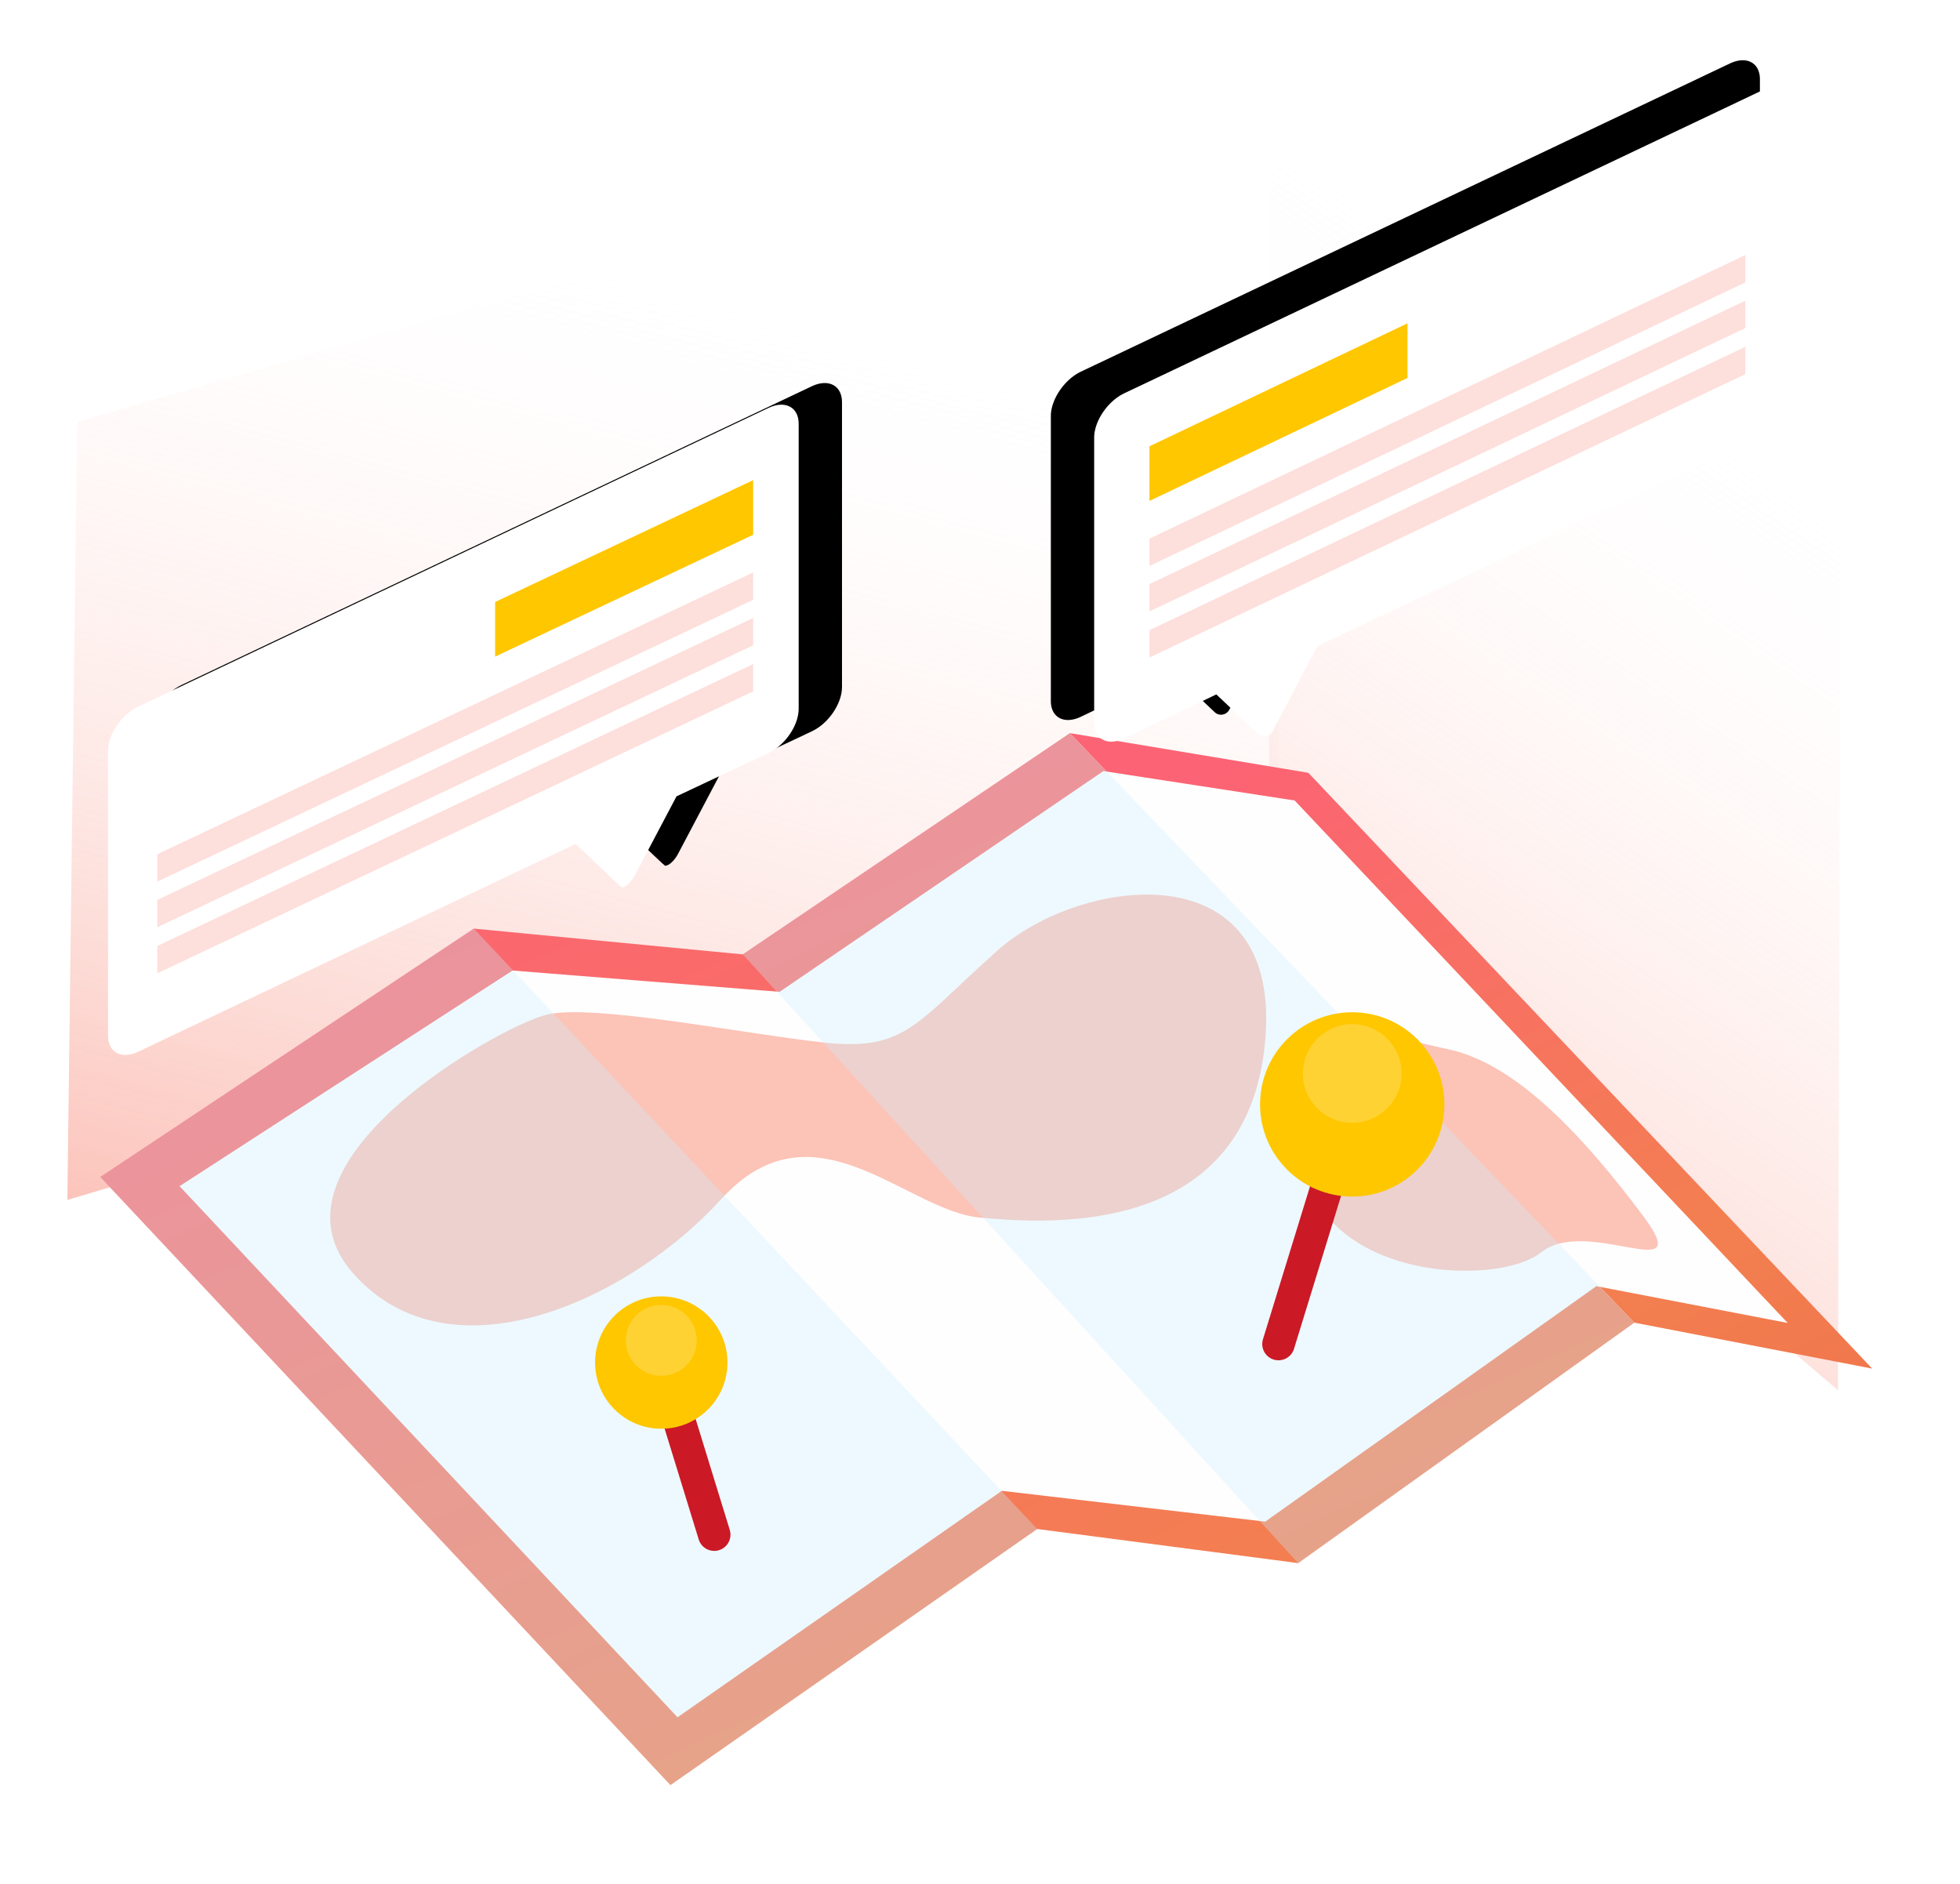 <svg xmlns="http://www.w3.org/2000/svg" xmlns:xlink="http://www.w3.org/1999/xlink" width="181" height="174" viewBox="0 0 181 174">
    <defs>
        <linearGradient id="a" x1="-19.533%" x2="-61.573%" y1="-6.737%" y2="137.079%">
            <stop offset="0%" stop-color="#FFF" stop-opacity="0"/>
            <stop offset="100%" stop-color="#F7735E"/>
        </linearGradient>
        <filter id="b" height="133.7%" x="-8.2%" y="-18.9%" filterUnits="objectBoundingBox">
            <feOffset dx="3" dy="-2" in="SourceAlpha" result="shadowOffsetOuter1"/>
            <feGaussianBlur in="shadowOffsetOuter1" result="shadowBlurOuter1" stdDeviation="5"/>
            <feColorMatrix in="shadowBlurOuter1" result="shadowMatrixOuter1" values="0 0 0 0 0.348 0 0 0 0 0.511 0 0 0 0 0.702 0 0 0 0.133 0"/>
            <feMerge>
                <feMergeNode in="shadowMatrixOuter1"/>
                <feMergeNode in="SourceGraphic"/>
            </feMerge>
        </filter>
        <linearGradient id="c" x1="160.276%" x2="27.143%" y1="198.661%" y2="0%">
            <stop offset="0%" stop-color="#E65940"/>
            <stop offset="60.306%" stop-color="#F37F50"/>
            <stop offset="100%" stop-color="#FC6374"/>
        </linearGradient>
        <path id="e" d="M20.598 52.676L62.7 32.733c1.535-.733 2.779-2.571 2.779-4.106V2.317C65.479.783 64.235.133 62.7.866L2.778 29.319C1.244 30.052 0 31.889 0 33.424v26.31c0 1.535 1.244 2.185 2.778 1.452l8.504-4.061 3.86 3.652c.336.317.875.294 1.204-.053a.892.892 0 0 0 .143-.2l4.109-7.848z"/>
        <filter id="d" width="129%" height="131.2%" x="-20.6%" y="-18.9%" filterUnits="objectBoundingBox">
            <feOffset dx="-4" dy="-2" in="SourceAlpha" result="shadowOffsetOuter1"/>
            <feGaussianBlur in="shadowOffsetOuter1" result="shadowBlurOuter1" stdDeviation="2.5"/>
            <feColorMatrix in="shadowBlurOuter1" values="0 0 0 0 0.004 0 0 0 0 0.278 0 0 0 0 0.6 0 0 0 0.133 0"/>
        </filter>
        <path id="g" d="M43.179 41.141l-40.4 19.196C1.243 61.06 0 60.403 0 58.868v-26.31c0-1.534 1.244-3.364 2.778-4.088L60.998.877c1.535-.723 2.779-.065 2.779 1.47v26.31c0 1.534-1.244 3.364-2.779 4.087l-8.503 4.007-3.86 7.314c-.337.637-.875 1.124-1.204 1.09-.038-.004-1.455-1.342-4.252-4.014z"/>
        <filter id="f" width="129.8%" height="131.6%" x="-8.6%" y="-19.2%" filterUnits="objectBoundingBox">
            <feOffset dx="4" dy="-2" in="SourceAlpha" result="shadowOffsetOuter1"/>
            <feGaussianBlur in="shadowOffsetOuter1" result="shadowBlurOuter1" stdDeviation="2.5"/>
            <feColorMatrix in="shadowBlurOuter1" values="0 0 0 0 0.004 0 0 0 0 0.278 0 0 0 0 0.6 0 0 0 0.133 0"/>
        </filter>
    </defs>
    <g fill="none" fill-rule="evenodd">
        <path fill="url(#a)" d="M165.735 121.38l.26-87.371L113.213 0v76.558z" transform="translate(4 7)"/>
        <path fill="url(#a)" d="M2.22 103.809l.908-71.868L114.064 0v70.425z" transform="translate(4 7)"/>
        <g filter="url(#b)" transform="translate(5.714 69.128)">
            <path fill="url(#c)" d="M.553 41.56L53.2 97.711l33.863-23.644-52.021-55.442zM35.042 18.625l24.838 2.38 51.288 56.211-24.105-3.15zM59.88 21.005L90.09.574l52.119 54.437-31.04 22.205z"/>
            <path fill="url(#c)" d="M90.09.574l22.018 3.662 52.07 55.019-21.97-4.244z"/>
            <path fill="#FEFEFE" fill-rule="nonzero" d="M7.868 42.408l45.985 49.046 29.95-20.913 24.325 2.846 30.578-21.744 17.667 3.397-45.527-48.245-17.667-2.718L63.28 24.462l-24.664-1.966z"/>
            <path fill="#FBBBAE" d="M125.116 29.787c-6.428-1.39-13.617-4.255-13.617 8.51 0 12.767 17.872 13.618 22.127 10.214 4.256-3.405 14.468 3.404 9.362-3.405-5.106-6.808-11.444-13.929-17.872-15.319zM41.727 26.58c-4.24 1.046-26.809 13.616-17.873 23.829 8.937 10.213 25.532 2.553 34.043-6.809 8.51-9.361 17.037 1.048 23.83 1.703 6.793.654 24.68 1.702 26.383-16.17 1.702-17.873-17.022-15.32-24.681-8.511-7.66 6.808-8.51 9.361-16.17 8.51-7.66-.85-21.292-3.6-25.532-2.553z" opacity=".89"/>
            <path fill="#CAEFFF" d="M.553 41.56L53.2 97.711l33.863-23.644-52.021-55.442zM59.88 21.005L90.09.574l52.119 54.437-31.04 22.205z" opacity=".321" style="mix-blend-mode:multiply"/>
        </g>
        <g transform="translate(116.362 92.957)">
            <path stroke="#CB1926" stroke-linecap="round" stroke-linejoin="round" stroke-width="3" d="M1.702 31.158L8.511 9.03"/>
            <circle cx="8.511" cy="9.03" r="8.511" fill="#FFC700"/>
            <circle cx="8.511" cy="6.174" r="4.559" fill="#FFF" opacity=".2"/>
        </g>
        <g transform="matrix(-1 0 0 1 67.179 119.34)">
            <path stroke="#CB1926" stroke-linecap="round" stroke-linejoin="round" stroke-width="3" d="M1.222 22.377l4.89-15.892"/>
            <circle cx="6.112" cy="6.485" r="6.112" fill="#FFC700"/>
            <circle cx="6.112" cy="4.434" r="3.274" fill="#FFF" opacity=".2"/>
        </g>
        <g transform="translate(101.043 7)">
            <use fill="#000" filter="url(#d)" xlink:href="#e"/>
            <use fill="#FFF" xlink:href="#e"/>
        </g>
        <path fill="#FFC700" d="M106.149 41.212l23.83-11.356v5.046l-23.83 11.357z"/>
        <path fill="#FDDFDB" d="M106.149 49.741l55.026-26.188v2.524l-55.026 26.187zM106.149 53.94l55.026-26.172v2.523l-55.026 26.172zM106.149 58.196l55.026-26.172v2.523l-55.026 26.172z"/>
        <g>
            <g transform="translate(9.979 36.787)">
                <use fill="#000" filter="url(#f)" xlink:href="#g"/>
                <use fill="#FFF" xlink:href="#g"/>
            </g>
            <path fill="#FFC700" d="M69.553 44.338L45.723 55.59v5.046l23.83-11.253z"/>
            <path fill="#FDDFDB" d="M69.553 52.866l-55.026 26.02v2.524l55.026-26.02zM69.553 57.066L14.527 83.102v2.523l55.026-26.036zM69.553 61.321L14.527 87.357v2.523l55.026-26.036z"/>
        </g>
    </g>
</svg>

